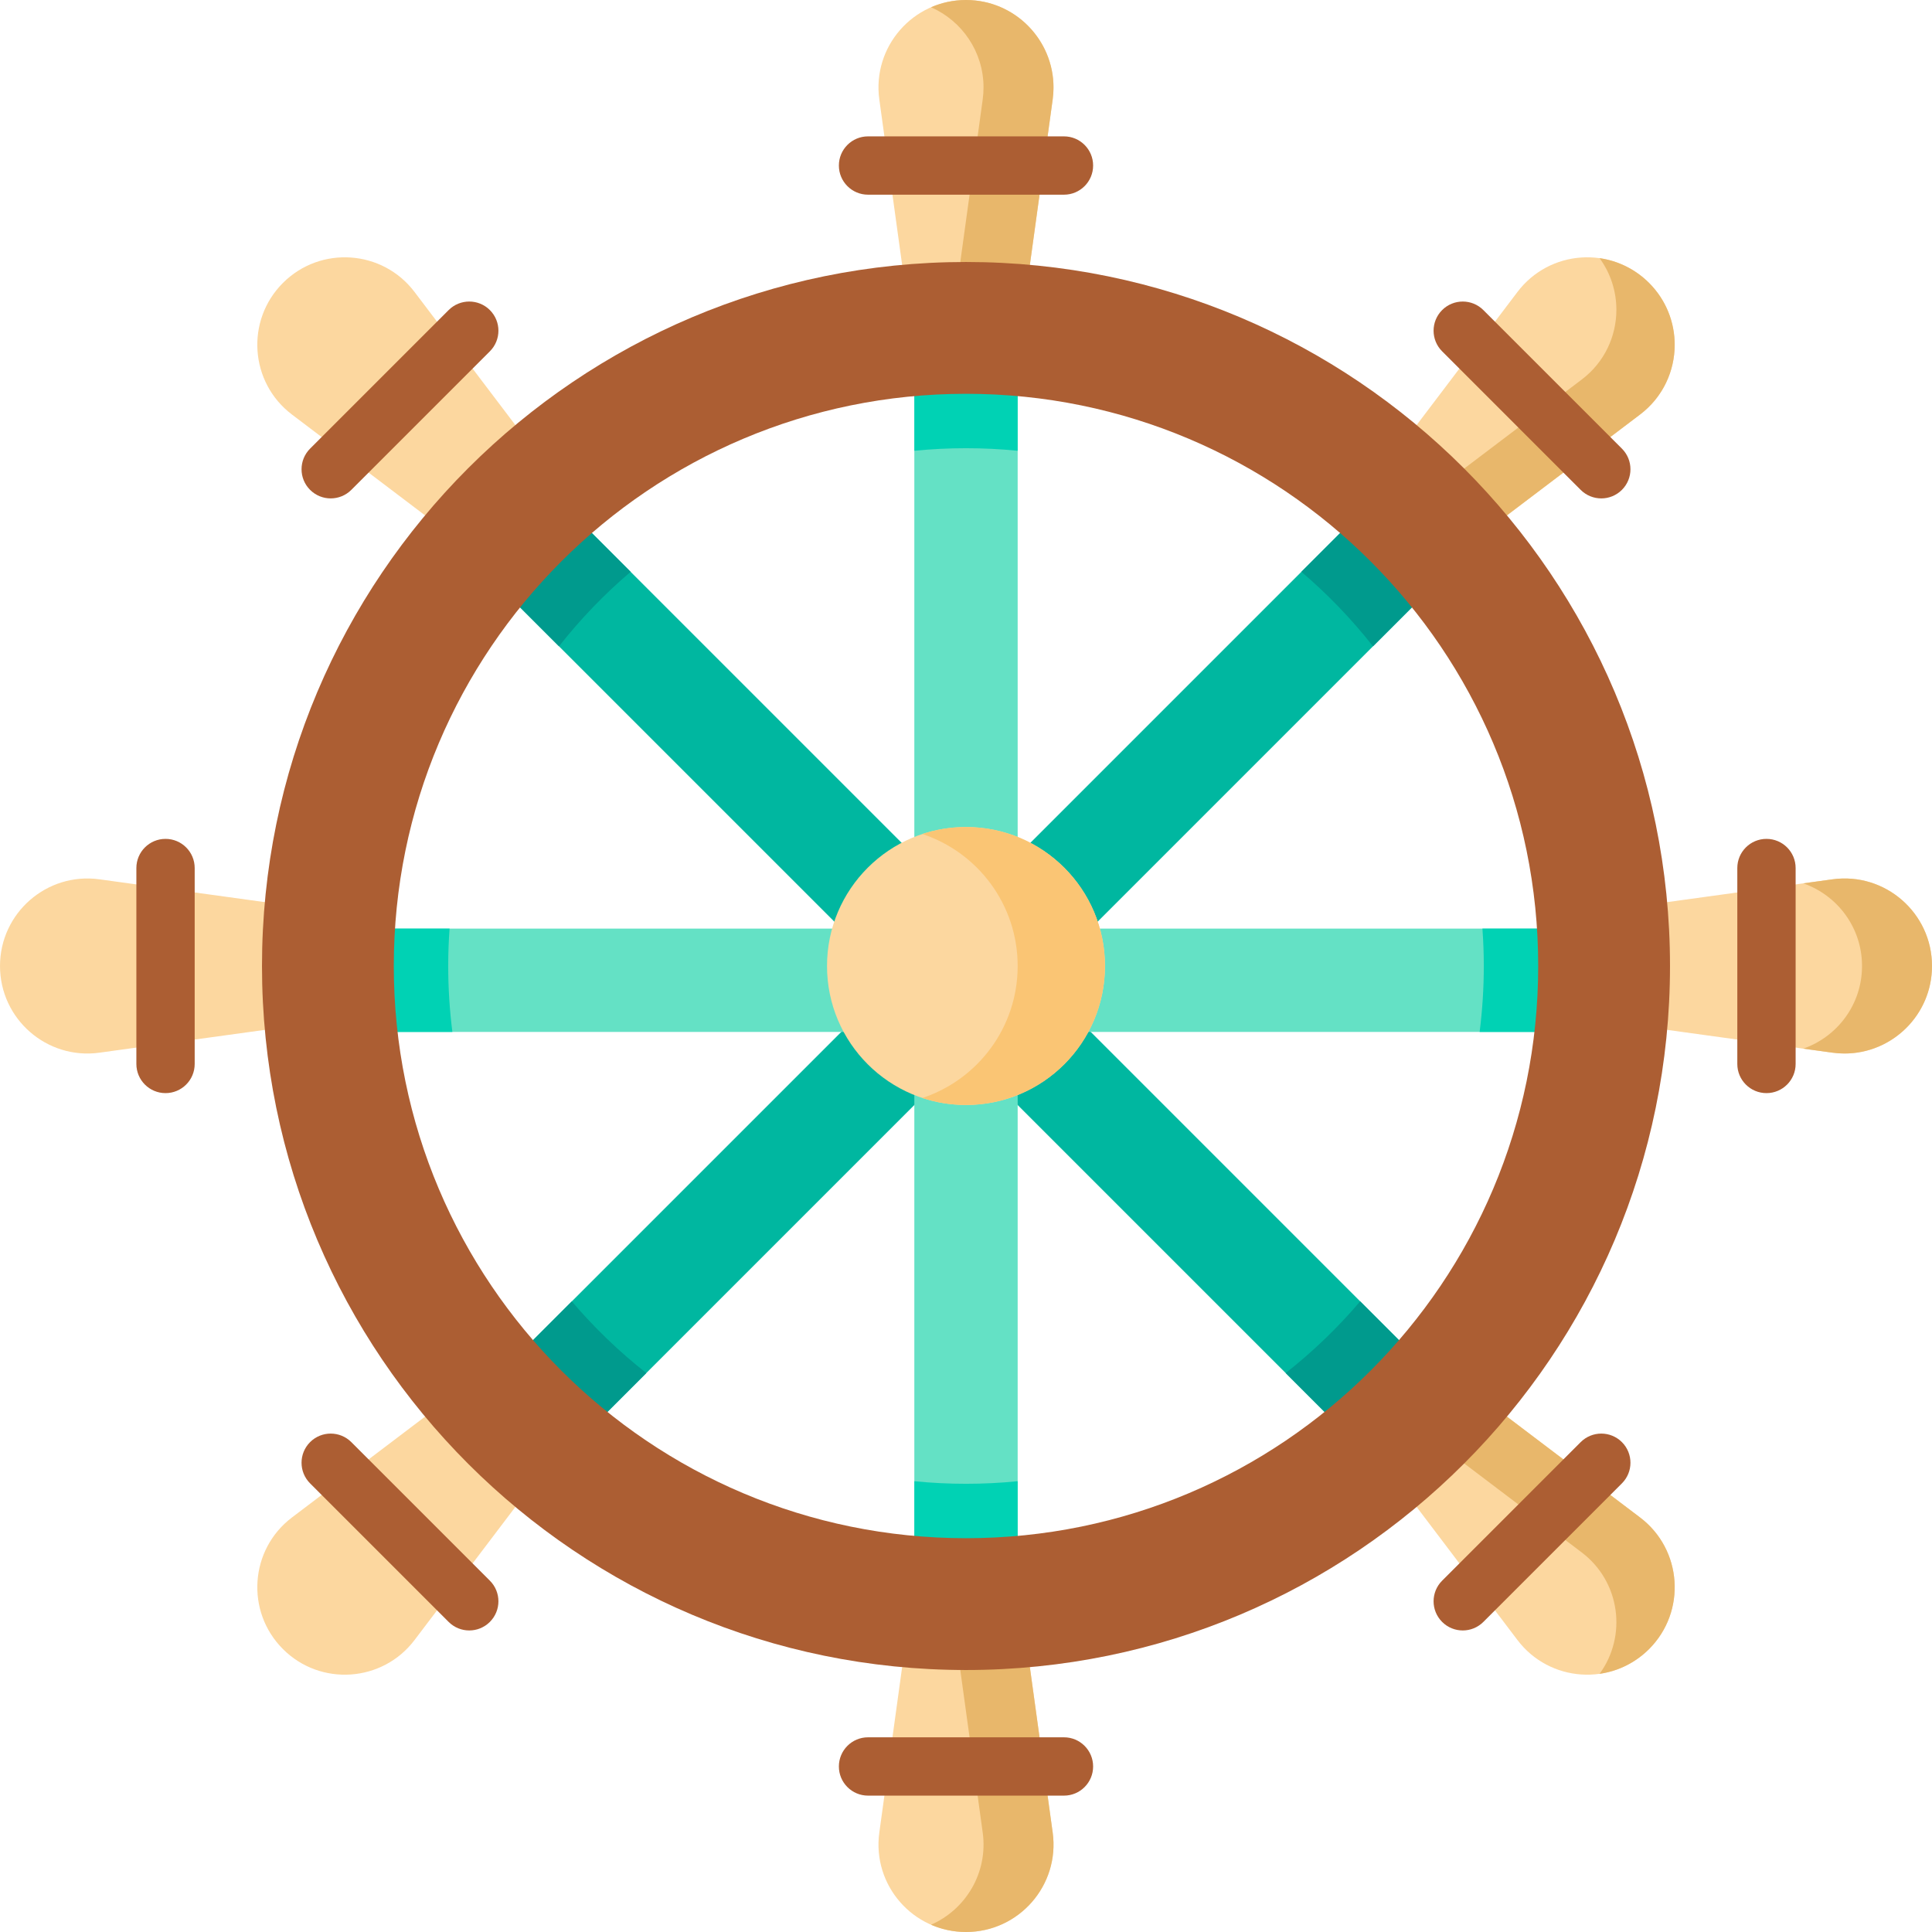 <svg height="512pt" viewBox="0 0 512 512" width="512pt" xmlns="http://www.w3.org/2000/svg"><path d="m379.199 155.938-90.152 90.152-13.68 13.691-5.676 5.664-8.016 8.027-109.508 109.508-19.367-19.367 227.031-227.031zm0 0" fill="#00b7a0"/><path d="m344.875 151.539c6.973 5.926 13.328 12.539 18.984 19.738l15.34-15.34-19.367-19.355zm0 0" fill="#009a8d"/><path d="m151.539 344.875-18.738 18.738 19.367 19.367 19.109-19.109c-7.199-5.668-13.812-12.023-19.738-18.996zm0 0" fill="#009a8d"/><path d="m379.199 363.613-19.367 19.367-109.508-109.508-8.016-8.027-5.676-5.664-13.68-13.691-90.152-90.152 19.367-19.355zm0 0" fill="#00b7a0"/><path d="m340.723 363.871 19.109 19.109 19.367-19.367-18.738-18.738c-5.926 6.973-12.539 13.328-19.738 18.996zm0 0" fill="#009a8d"/><path d="m167.125 151.539-14.957-14.957-19.367 19.355 15.34 15.34c5.656-7.199 12.012-13.812 18.984-19.738zm0 0" fill="#009a8d"/><path d="m272.484 73.391h-32.969l-6.488-47.035c-1.922-13.934 8.906-26.355 22.973-26.355s24.895 12.422 22.973 26.355zm0 0" fill="#fcd79f"/><path d="m279.188 23.148c0 1.062-.07 2.121-.215 3.203l-6.488 47.039h-18.543l6.488-47.039c.145-1.082.215-2.141.215-3.203 0-9.363-5.664-17.617-13.918-21.223 2.836-1.234 5.965-1.926 9.273-1.926 12.969 0 23.188 10.57 23.188 23.148zm0 0" fill="#e8b76b"/><path d="m281.965 51.594h-51.93c-4.266 0-7.723-3.461-7.723-7.727 0-4.266 3.457-7.727 7.723-7.727h51.93c4.266 0 7.723 3.461 7.723 7.727 0 4.266-3.457 7.727-7.723 7.727zm0 0" fill="#ac5e33"/><path d="m239.516 438.609h32.969l6.488 47.035c1.922 13.934-8.906 26.355-22.973 26.355s-24.895-12.422-22.973-26.355zm0 0" fill="#fcd79f"/><path d="m256 512c-3.309 0-6.438-.691-9.273-1.926 9.18-4.008 15.164-13.773 13.703-24.426l-6.492-47.039h18.543l6.492 47.039c1.918 13.926-8.91 26.352-22.973 26.352zm0 0" fill="#e8b76b"/><path d="m281.965 475.859h-51.93c-4.266 0-7.723-3.457-7.723-7.727 0-4.266 3.457-7.727 7.723-7.727h51.93c4.266 0 7.723 3.461 7.723 7.727 0 4.27-3.457 7.727-7.723 7.727zm0 0" fill="#ac5e33"/><path d="m396.777 138.531-23.309-23.309 28.672-37.848c8.492-11.211 24.934-12.34 34.879-2.395 9.945 9.945 8.816 26.387-2.395 34.879zm0 0" fill="#fcd79f"/><path d="m443.812 91.367c0 6.965-3.113 13.898-9.191 18.492l-37.848 28.668-11.938-11.938 34.336-26.004c6.074-4.594 9.188-11.527 9.188-18.492 0-4.789-1.473-9.602-4.461-13.68 4.781.68 9.406 2.855 13.125 6.562 4.555 4.562 6.789 10.488 6.789 16.391zm0 0" fill="#e8b76b"/><path d="m424.359 132.082c-1.977 0-3.957-.754-5.465-2.262l-36.715-36.715c-3.02-3.02-3.02-7.91 0-10.93 3.016-3.016 7.91-3.016 10.926 0l36.719 36.719c3.016 3.016 3.016 7.906 0 10.926-1.512 1.508-3.488 2.262-5.465 2.262zm0 0" fill="#ac5e33"/><path d="m115.223 373.469 23.309 23.309-28.672 37.848c-8.492 11.211-24.934 12.34-34.879 2.395-9.945-9.945-8.816-26.387 2.395-34.879zm0 0" fill="#fcd79f"/><path d="m124.355 432.086c-1.977 0-3.953-.754-5.461-2.262l-36.719-36.719c-3.016-3.016-3.016-7.906 0-10.926 3.02-3.016 7.91-3.016 10.93 0l36.715 36.715c3.02 3.02 3.02 7.91 0 10.93-1.508 1.508-3.484 2.262-5.465 2.262zm0 0" fill="#ac5e33"/><path d="m242.309 99.238h27.383v321.074h-27.383zm0 0" fill="#64e1c5"/><path d="m242.309 392.539v27.773h27.383v-27.773c-4.504.453-9.078.68-13.691.68s-9.188-.227-13.691-.68zm0 0" fill="#00d2b4"/><path d="m242.309 119.461c4.504-.453 9.078-.68 13.691-.68s9.188.227 13.691.68v-20.223h-27.383zm0 0" fill="#00d2b4"/><path d="m95.469 246.09h321.062v27.383h-321.062zm0 0" fill="#64e1c5"/><path d="m119.141 246.09h-23.672v27.383h24.414c-.723-5.719-1.102-11.559-1.102-17.473 0-3.34.121-6.633.359-9.91zm0 0" fill="#00d2b4"/><path d="m392.859 246.09c.238 3.277.363 6.574.363 9.91 0 5.914-.383 11.754-1.105 17.473h24.418v-27.383zm0 0" fill="#00d2b4"/><path d="m438.609 272.484v-32.969l47.035-6.488c13.934-1.922 26.355 8.906 26.355 22.973s-12.422 24.895-26.355 22.973zm0 0" fill="#fcd79f"/><path d="m512 256c0 12.969-10.57 23.188-23.148 23.188-1.062 0-2.121-.07-3.203-.215l-7.766-1.07c8.973-3.121 15.574-11.652 15.574-21.902s-6.602-18.781-15.574-21.902l7.766-1.07c13.926-1.918 26.352 8.91 26.352 22.973zm0 0" fill="#e8b76b"/><path d="m468.133 289.688c-4.266 0-7.727-3.457-7.727-7.723v-51.926c0-4.27 3.461-7.727 7.727-7.727 4.27 0 7.727 3.457 7.727 7.727v51.926c0 4.266-3.457 7.723-7.727 7.723zm0 0" fill="#ac5e33"/><path d="m73.391 239.516v32.969l-47.035 6.488c-13.934 1.922-26.355-8.906-26.355-22.973s12.422-24.895 26.355-22.973zm0 0" fill="#fcd79f"/><path d="m43.867 289.688c-4.27 0-7.727-3.457-7.727-7.723v-51.926c0-4.27 3.457-7.727 7.727-7.727 4.266 0 7.727 3.457 7.727 7.727v51.926c0 4.266-3.461 7.723-7.727 7.723zm0 0" fill="#ac5e33"/><path d="m373.469 396.777 23.309-23.309 37.848 28.672c11.211 8.492 12.34 24.934 2.395 34.879-9.945 9.945-26.387 8.816-34.879-2.395zm0 0" fill="#fcd79f"/><path d="m437.023 437.023c-3.719 3.707-8.344 5.883-13.125 6.562 7.344-10.023 5.523-24.414-4.727-32.176l-34.336-26 11.938-11.941 37.852 28.672c11.219 8.488 12.34 24.93 2.398 34.883zm0 0" fill="#e8b76b"/><path d="m387.645 432.086c-1.98 0-3.957-.754-5.465-2.262-3.02-3.02-3.02-7.91 0-10.93l36.715-36.715c3.02-3.016 7.91-3.016 10.93 0 3.016 3.016 3.016 7.91 0 10.926l-36.719 36.719c-1.508 1.508-3.484 2.262-5.461 2.262zm0 0" fill="#ac5e33"/><path d="m138.531 115.223-23.309 23.309-37.848-28.672c-11.211-8.492-12.34-24.934-2.395-34.879 9.945-9.945 26.387-8.816 34.879 2.395zm0 0" fill="#fcd79f"/><path d="m87.641 132.082c-1.977 0-3.953-.754-5.465-2.262-3.016-3.016-3.016-7.91 0-10.926l36.719-36.719c3.016-3.016 7.906-3.016 10.926 0 3.02 3.02 3.02 7.91 0 10.93l-36.715 36.715c-1.508 1.508-3.488 2.262-5.465 2.262zm0 0" fill="#ac5e33"/><path d="m256 69.43c-103.047 0-186.57 83.523-186.57 186.57s83.523 186.57 186.57 186.57 186.57-83.523 186.57-186.57-83.523-186.57-186.57-186.57zm0 338.211c-83.754 0-151.641-67.887-151.641-151.641s67.887-151.641 151.641-151.641 151.641 67.887 151.641 151.641-67.887 151.641-151.641 151.641zm0 0" fill="#ac5e33"/><path d="m292.832 256c0 20.34-16.492 36.832-36.832 36.832s-36.832-16.492-36.832-36.832 16.492-36.832 36.832-36.832 36.832 16.492 36.832 36.832zm0 0" fill="#fcd79f"/><path d="m292.828 256c0 20.348-16.48 36.828-36.828 36.828-4.051 0-7.934-.648-11.57-1.852 14.672-4.855 25.262-18.668 25.262-34.977s-10.59-30.121-25.262-34.977c3.637-1.203 7.52-1.852 11.57-1.852 20.348 0 36.828 16.48 36.828 36.828zm0 0" fill="#fac574"/></svg>
